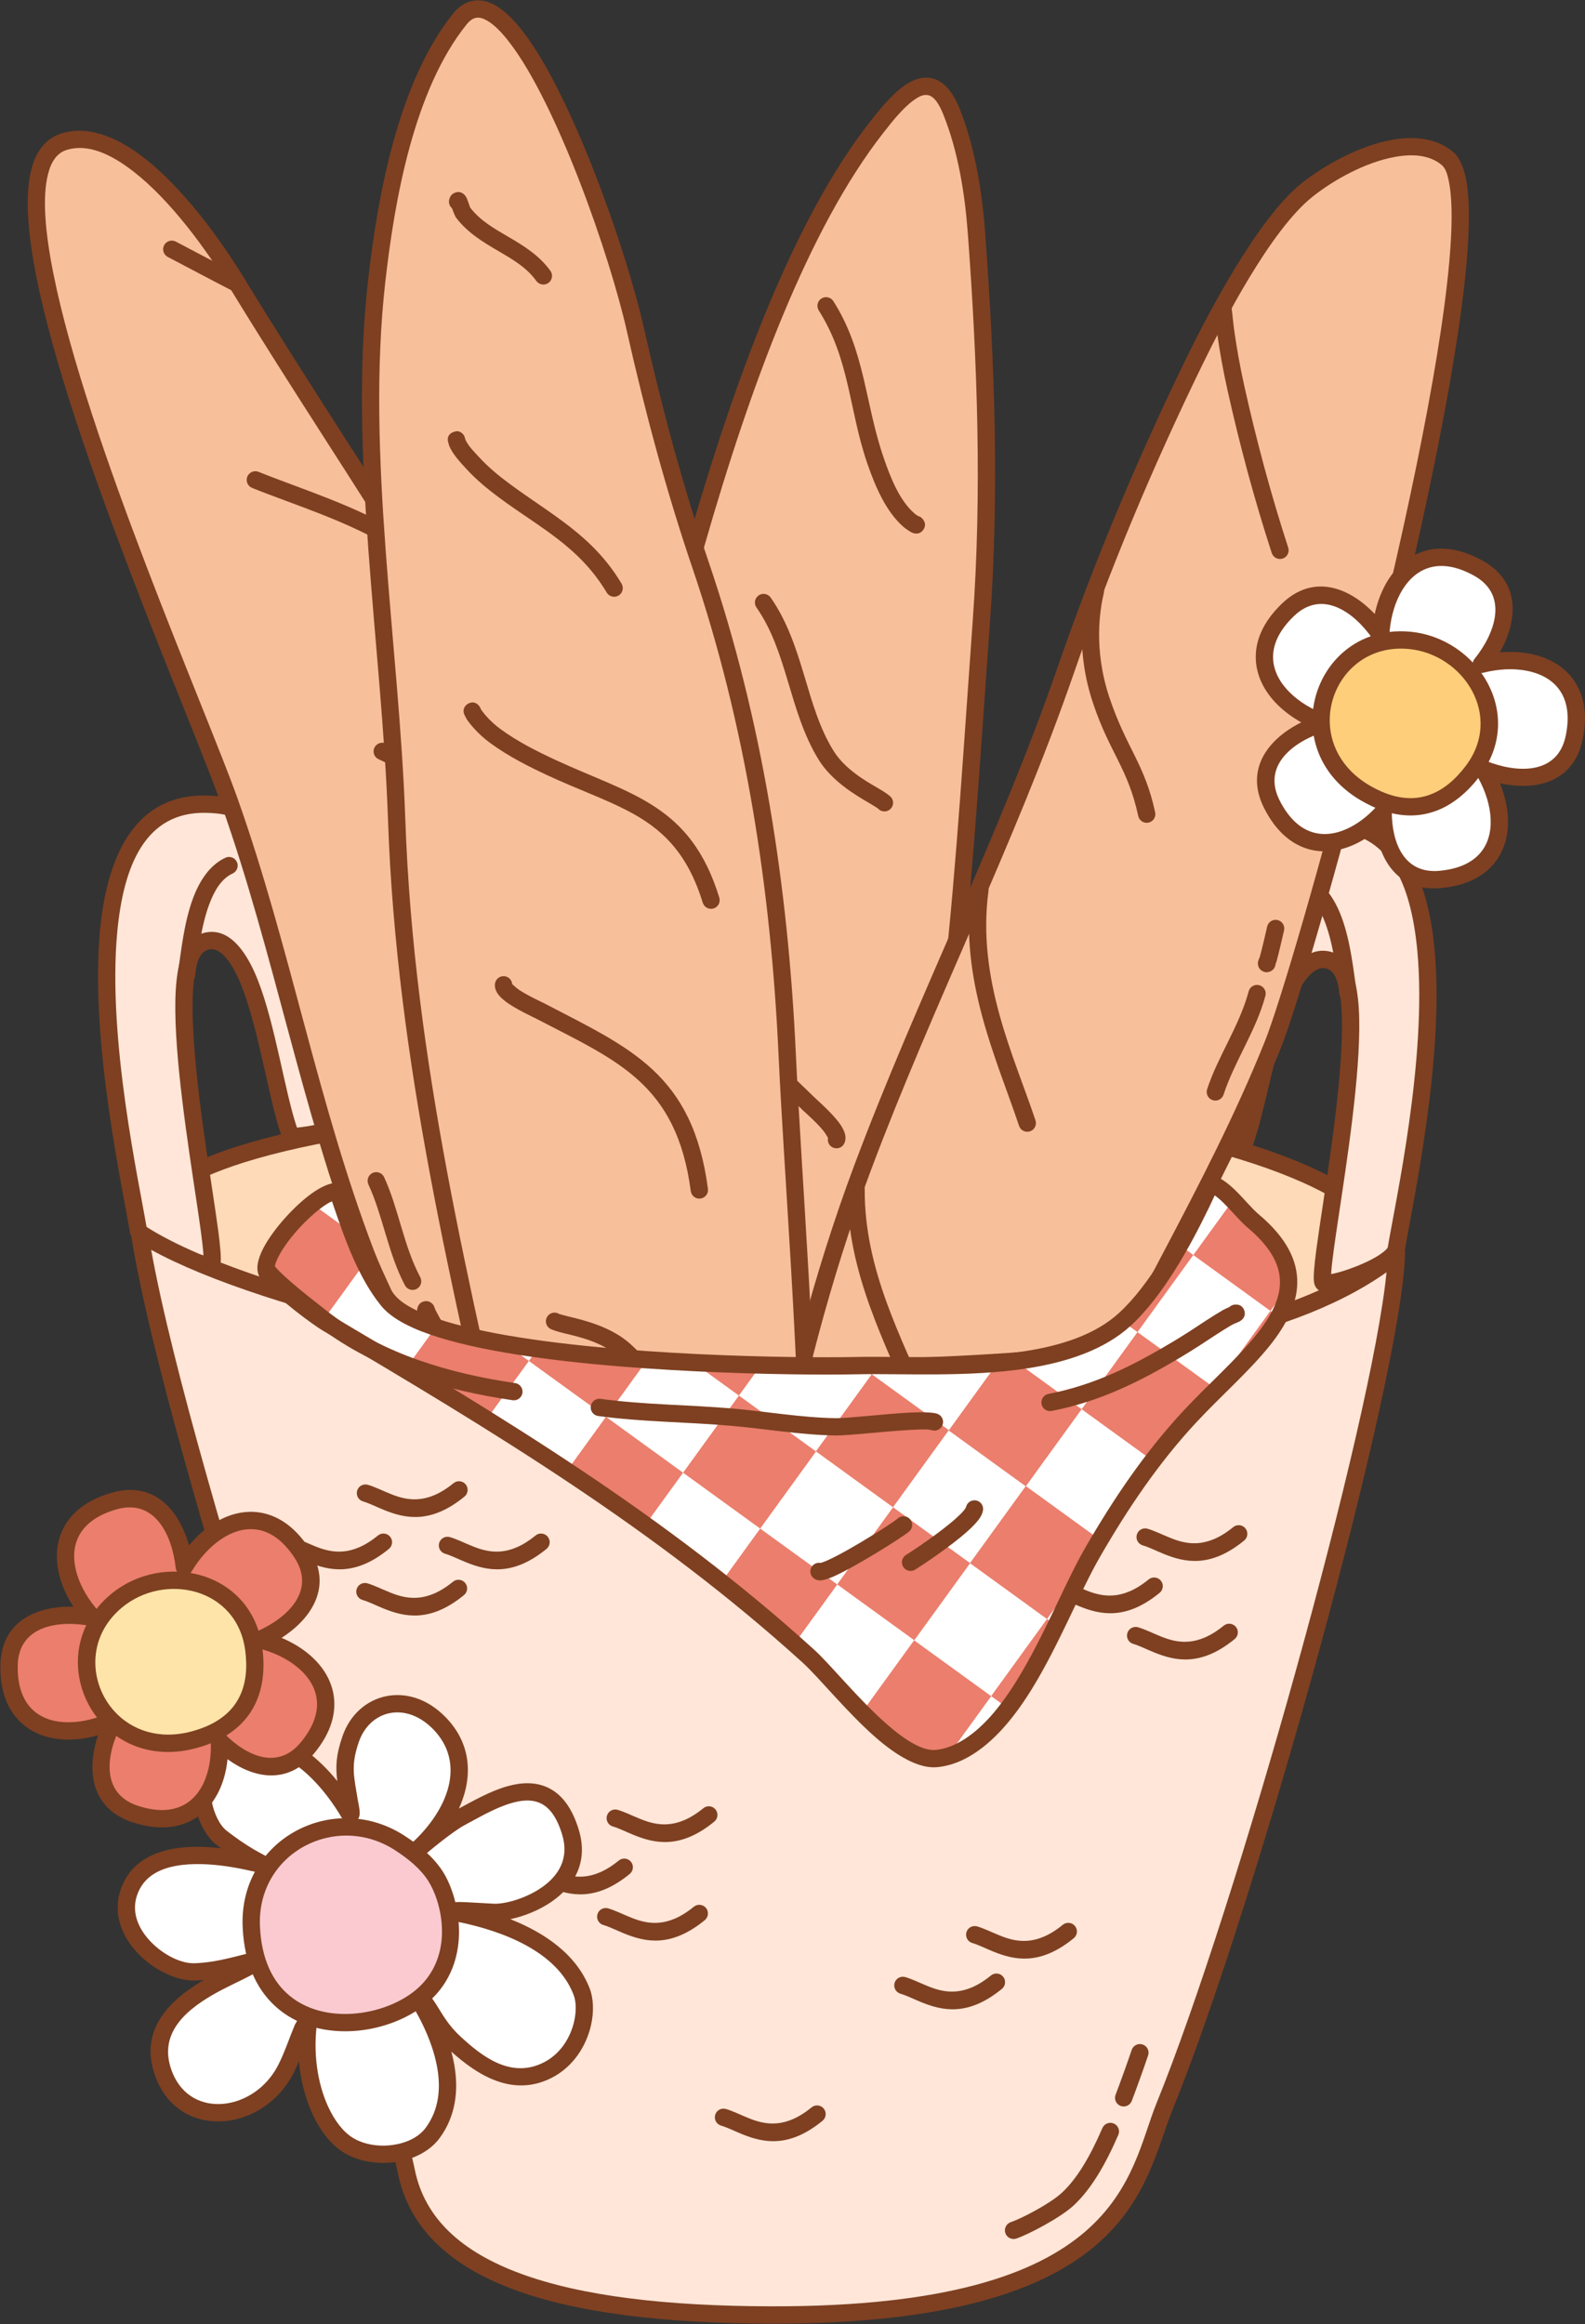<?xml version="1.0" encoding="UTF-8" standalone="no"?><!DOCTYPE svg PUBLIC "-//W3C//DTD SVG 1.1//EN" "http://www.w3.org/Graphics/SVG/1.1/DTD/svg11.dtd"><svg width="100%" height="100%" viewBox="0 0 3052 4473" version="1.1" xmlns="http://www.w3.org/2000/svg" xmlns:xlink="http://www.w3.org/1999/xlink" xml:space="preserve" xmlns:serif="http://www.serif.com/" style="fill-rule:evenodd;clip-rule:evenodd;stroke-linejoin:round;stroke-miterlimit:2;"><rect x="0" y="0" width="3052" height="4473" fill="#333333" stroke="none"/><g id="Baguettes-in-basket" serif:id="Baguettes in basket"><path d="M268.622,2372.47c10.538,-219.723 851.78,-248.521 1117.1,-258.278c666.865,-24.522 1259.48,109.043 1303.1,299.213c-245.373,199.814 -748.917,220.652 -1251.83,221.246c-403.461,0.476 -982.498,-139.038 -1168.37,-262.181Z" style="fill:#ffdab8;"/><path d="M251.974,2371.67c-0.281,5.867 2.546,11.449 7.443,14.693c187.367,124.131 770.899,265.434 1177.6,264.954c302.904,-0.358 606.028,-8.136 853.271,-57.542c167.233,-33.418 309.104,-86.046 409.065,-167.447c4.922,-4.008 7.14,-10.464 5.721,-16.65c-13.916,-60.664 -78.774,-117.713 -184.136,-164.629c-232.731,-103.631 -665.937,-164.792 -1135.83,-147.513c-186.618,6.862 -656.766,23.344 -925.709,108.197c-71.664,22.61 -129.336,50.325 -164.881,83.382c-26.319,24.476 -41.085,52.064 -42.547,82.555Zm34.357,-7.623c4.49,-24.421 21.962,-45.566 48.177,-64.679c33.018,-24.075 79.575,-44.384 134.924,-61.847c266.368,-84.04 732.072,-99.878 916.904,-106.675c463.722,-17.052 891.363,42.382 1121.04,144.654c47.809,21.289 86.855,44.36 115.463,69.098c23.094,19.97 39.242,40.8 46.898,62.699c-95.817,74.543 -229.533,122.527 -385.983,153.791c-245.359,49.029 -546.185,56.541 -846.78,56.895c-394.257,0.466 -957.672,-133.178 -1150.64,-253.935l0,-0.001Z" style="fill:#7e4021;"/><path d="M406.852,2432.72c-9.144,8.23 -128.272,-29.473 -140.318,-63.729c-23.463,-143.566 -182.236,-826.869 129.889,-821.204c61.06,1.108 120.284,17.773 176.241,145.394c28.452,64.892 106.636,391.983 106.201,471.605c-48.059,13.756 -98.571,23.365 -118.634,22.474c-36.275,-92.994 -58.402,-338.78 -136.477,-373.559c-16.703,-7.44 -36.309,-2.43 -47.946,11.47c-68.23,81.496 48.453,591.881 31.044,607.549Z" style="fill:#ffe6d8;"/><path d="M418.001,2445.11c2.494,-2.244 5.806,-6.671 6.836,-14.374c1.239,-9.261 -0.515,-31.166 -4.557,-61.587c-13.079,-98.431 -48.188,-293.602 -49.388,-424.108c-0.296,-32.185 1.438,-60.277 6.34,-81.627c2.716,-11.828 6.16,-21.337 11.355,-27.542c6.898,-8.24 18.485,-11.355 28.385,-6.945c9.972,4.443 18.464,13.551 26.379,25.427c14.125,21.198 25.637,50.826 35.788,83.965c26.846,87.639 43.697,198.94 65.565,255c2.398,6.147 8.197,10.301 14.788,10.594c20.952,0.929 73.772,-8.736 123.959,-23.102c7.119,-2.038 12.04,-8.528 12.08,-15.932c0.441,-80.763 -78.743,-412.567 -107.603,-478.388c-29.702,-67.741 -60.776,-105.671 -92.022,-127.177c-32.455,-22.337 -65.517,-27.578 -99.181,-28.189c-133.872,-2.43 -190.317,110.74 -204.214,260.393c-19.581,210.877 43.394,493.395 57.574,580.163c0.158,0.967 0.401,1.917 0.726,2.841c3.403,9.677 12.448,20.192 25.851,29.663c24.661,17.425 64.918,33.238 93.815,40.975c16.278,4.358 29.494,5.924 35.806,5.076c5.591,-0.75 9.347,-2.992 11.718,-5.126Zm-26.268,-29.05c-17.923,-3.305 -48.188,-13.489 -73.263,-25.958c-9.901,-4.923 -18.985,-10.217 -26.054,-15.717c-4.384,-3.412 -8.095,-6.516 -9.734,-9.902c-14.547,-87.582 -76.143,-363.515 -56.98,-569.883c12.026,-129.508 54.567,-232.25 170.418,-230.147c27.396,0.497 54.476,4.142 80.888,22.32c27.62,19.01 54.136,53.222 80.392,113.103c26.743,60.993 98.168,356.97 104.369,452.366c-34.808,9.397 -69.297,16.39 -89.978,18.047c-23.429,-68.833 -41.781,-198.943 -75.482,-284.259c-17.209,-43.566 -39.332,-75.773 -65.773,-87.552c-23.505,-10.47 -51.131,-3.565 -67.507,15.996c-15.869,18.954 -24.281,58.504 -25.359,109.88c-2.287,109.029 23.829,274.887 40.775,388.098c6.41,42.818 11.489,77.955 13.063,99.257c0.106,1.442 0.18,2.918 0.225,4.351Z" style="fill:#7e4021;"/><path d="M2548.06,2468.99c9.144,8.23 128.272,-29.472 140.318,-63.729c23.462,-143.565 182.236,-826.868 -129.889,-821.204c-61.06,1.108 -120.284,17.774 -176.241,145.395c-28.453,64.891 -106.636,372.508 -106.201,452.13c41.535,6.041 112.619,35.015 118.634,22.475c36.275,-92.995 58.402,-319.307 136.477,-354.086c16.702,-7.44 36.308,-2.43 47.946,11.47c68.229,81.497 -48.453,591.881 -31.044,607.549Z" style="fill:#ffe6d8;"/><path d="M2536.91,2481.37c2.371,2.134 6.127,4.375 11.717,5.126c6.313,0.848 19.529,-0.718 35.807,-5.077c28.897,-7.736 69.154,-23.55 93.815,-40.975c13.403,-9.47 22.448,-19.986 25.851,-29.662c0.325,-0.924 0.568,-1.875 0.726,-2.841c14.18,-86.768 77.155,-369.286 57.573,-580.164c-13.896,-149.652 -70.341,-262.822 -204.213,-260.393c-33.665,0.611 -66.726,5.853 -99.181,28.19c-31.246,21.505 -62.32,59.435 -92.022,127.176c-28.877,65.859 -108.045,378.105 -107.603,458.914c0.045,8.244 6.11,15.216 14.267,16.402c33.683,4.899 86.581,24.477 109.496,25.683c14.96,0.788 23.38,-5.855 26.564,-12.494c0.181,-0.377 0.348,-0.761 0.5,-1.15c21.845,-56.003 38.651,-160.158 65.468,-242.077c10.107,-30.871 21.567,-58.464 35.63,-78.379c7.969,-11.285 16.593,-19.99 26.634,-24.462c9.9,-4.41 21.486,-1.295 28.385,6.944c5.195,6.206 8.639,15.715 11.355,27.543c4.902,21.349 6.636,49.442 6.34,81.626c-1.2,130.507 -36.309,325.678 -49.388,424.108c-4.042,30.421 -5.796,52.326 -4.557,61.588c1.03,7.702 4.342,12.129 6.836,14.374Zm26.268,-29.051c0.045,-1.433 0.119,-2.908 0.225,-4.35c1.574,-21.303 6.653,-56.439 13.062,-99.258c16.947,-113.211 43.063,-279.069 40.776,-388.097c-1.078,-51.376 -9.49,-90.927 -25.359,-109.881c-16.377,-19.561 -44.002,-26.465 -67.507,-15.995c-14.945,6.657 -28.438,18.886 -40.299,35.684c-15.681,22.206 -28.811,52.812 -40.08,87.235c-25.374,77.511 -41.589,175.111 -61.833,232.226c-4.249,-0.546 -10.564,-1.487 -15.969,-2.791c-21.436,-5.172 -49.558,-14.146 -72.961,-19.258c6.776,-94.986 77.675,-371.026 104.278,-431.699c26.256,-59.881 52.772,-94.093 80.392,-113.103c26.412,-18.178 53.491,-21.823 80.888,-22.32c115.851,-2.102 158.392,100.64 170.418,230.147c19.163,206.368 -42.433,482.301 -56.98,569.881c-1.639,3.388 -5.35,6.493 -9.734,9.904c-7.069,5.501 -16.154,10.795 -26.054,15.718c-25.076,12.468 -55.34,22.653 -73.263,25.957Z" style="fill:#7e4021;"/><path d="M375.482,1878.97c5.195,-35.201 10.226,-91.748 27.111,-137.576c9.87,-26.789 23.428,-50.074 45.424,-60.226c8.352,-3.855 12.003,-13.765 8.148,-22.117c-3.854,-8.352 -13.765,-12.003 -22.117,-8.149c-29.407,13.573 -49.537,43.153 -62.733,78.968c-17.711,48.07 -23.36,107.31 -28.809,144.233c-1.343,9.1 4.954,17.579 14.054,18.922c9.1,1.343 17.579,-4.955 18.922,-14.055Z" style="fill:#7e4021;"/><path d="M2612.41,1910.36c-5.449,-36.924 -11.098,-96.163 -28.809,-144.234c-13.196,-35.815 -33.326,-65.395 -62.734,-78.967c-8.352,-3.855 -18.262,-0.204 -22.117,8.148c-3.854,8.352 -0.203,18.262 8.149,22.117c21.996,10.152 35.554,33.438 45.424,60.226c16.885,45.829 21.916,102.375 27.111,137.577c1.343,9.1 9.822,15.397 18.922,14.054c9.1,-1.343 15.397,-9.821 14.054,-18.921Z" style="fill:#7e4021;"/><path d="M1156.76,3997.88c134.873,-92.786 233.521,-285.556 298.445,-437.375c132.278,-309.323 175.657,-677.789 261.344,-1003.88c118.759,-451.948 139.473,-897.136 173.005,-1358.72c18.192,-250.423 9.105,-501.15 -9.291,-749.51c-5.83,-78.708 -19.263,-161.87 -48.197,-233.775c-39.094,-97.155 -98.267,-28.16 -144.735,31.326c-289.239,370.266 -446.217,1203.32 -561.326,1662.89c-78.005,311.436 -122.607,629.937 -111.077,949.109c5.639,156.095 0.777,314.895 -10.223,471.353c-15.025,213.717 19.476,759.797 152.055,668.588Z" style="fill:#f7bf9a;"/><path d="M1166.2,4011.61c137.227,-94.406 238.266,-290.083 304.323,-444.553c132.59,-310.051 176.25,-679.338 262.14,-1006.2c119.025,-452.961 139.901,-899.131 173.508,-1361.75c18.251,-251.237 9.163,-502.78 -9.293,-751.948c-5.955,-80.397 -19.801,-165.318 -49.356,-238.766c-14.512,-36.065 -32.867,-52.241 -50.757,-57.168c-17.886,-4.927 -37.187,0.616 -56.249,14.159c-22.699,16.127 -45.787,44.004 -66.326,70.297c-290.368,371.712 -448.8,1207.74 -564.358,1669.1c-78.387,312.96 -123.152,633.025 -111.566,953.759c5.618,155.51 0.766,313.713 -10.192,469.583c-10.642,151.375 3.646,467.501 58.965,611.919c10.835,28.287 23.439,50.341 37.301,64.383c11.304,11.45 23.678,18.047 36.724,19.817c13.952,1.894 29.097,-1.596 45.136,-12.631Zm-18.892,-27.462c-7.83,5.386 -14.951,7.987 -21.761,7.063c-6.893,-0.936 -12.996,-5.306 -18.904,-11.689c-10.712,-11.575 -20.012,-29.307 -28.476,-51.404c-54.024,-141.036 -67.235,-449.829 -56.842,-597.658c11.041,-157.046 15.913,-316.442 10.253,-473.124c-11.474,-317.61 32.965,-634.545 110.589,-944.458c114.658,-457.771 270.182,-1287.86 558.292,-1656.68c18.495,-23.676 38.922,-49.121 59.363,-63.644c9.714,-6.901 18.976,-11.706 28.091,-9.196c11.044,3.042 19.727,15.212 28.685,37.475c28.314,70.362 41.333,151.766 47.038,228.785c18.336,247.552 27.422,497.463 9.289,747.071c-33.456,460.555 -54.008,904.76 -172.501,1355.7c-85.486,325.322 -128.582,692.967 -260.549,1001.56c-63.791,149.169 -160.048,339.03 -292.567,430.197l-0,-0Z" style="fill:#7e4021;"/><path d="M1499.99,2714.8c0.016,1.996 0.398,4.022 1.18,5.987c6.166,15.485 20.288,10.499 22.147,9.728c2.887,-1.197 9.862,-4.614 10.3,-14.792c0.063,-1.481 -1.64,-11.243 -2.848,-14.832c-2.023,-6.007 -4.515,-11.792 -7.162,-17.469c-6.246,-13.396 -13.804,-25.72 -22.533,-37.243c-25.972,-34.282 -57.416,-64.177 -88.911,-92.131c-45.965,-40.798 -90.014,-72.788 -126.374,-108.121c-51.868,-50.403 -87.222,-107.952 -87.861,-211.409c-0.057,-9.198 -7.571,-16.62 -16.769,-16.564c-9.198,0.057 -16.62,7.571 -16.563,16.77c1.161,188.263 106.121,238.348 225.44,344.253c29.886,26.527 59.823,54.8 84.468,87.331c7.314,9.655 13.658,19.976 18.893,31.201c2.126,4.56 4.157,9.196 5.782,14.021c0.206,0.612 0.544,2.06 0.811,3.27Zm31.726,-7.306l0.055,0.111l-0.01,-0.024l-0.045,-0.087Z" style="fill:#7e4021;"/><path d="M1379.22,3219.85l-0.056,2.806c-0.343,3.494 0.411,7.122 2.391,10.339c2.275,3.697 5.107,5.458 7.381,6.477c1.959,0.877 21.481,4.349 23.41,-13.532c0.136,-1.261 0.163,-8.506 0.092,-9.11c-2.125,-18.216 -11.371,-36.269 -18.978,-51.987c-12.481,-25.789 -28.221,-49.186 -45.01,-71.637c-57.144,-76.411 -120.07,-133.66 -145.157,-233.714c-2.238,-8.923 -11.298,-14.35 -20.22,-12.113c-8.923,2.237 -14.35,11.297 -12.113,20.219c26.278,104.801 90.941,165.535 150.796,245.571c15.525,20.761 30.159,42.347 41.7,66.194c5.968,12.332 13.862,26.211 15.764,40.487Zm20.767,-11.701c3.728,0.975 7.122,3.239 9.458,6.615c-2.898,-4.265 -6.517,-5.883 -9.458,-6.615Zm-13.038,1.957l-0.062,0.042l0.084,-0.055l-0.022,0.013Zm11.784,-2.239c-3.831,-0.719 -7.747,-0.248 -11.581,2.118c3.609,-2.176 7.724,-2.822 11.581,-2.118Zm0.232,0.045l0.466,0.099l-0.17,-0.042l-0.296,-0.057Z" style="fill:#7e4021;"/><path d="M1594.39,2190.14c-1.588,7.574 2.295,15.483 9.664,18.69c8.435,3.672 18.263,-0.195 21.934,-8.629c2.174,-4.995 2.767,-11.016 1.007,-17.822c-1.436,-5.555 -4.751,-12.168 -9.592,-19.053c-14.19,-20.183 -42.823,-45.042 -48.63,-50.697c-125.267,-121.963 -222.469,-196.553 -189.099,-403.04c1.468,-9.081 -4.713,-17.645 -13.794,-19.113c-9.081,-1.467 -17.644,4.714 -19.112,13.795c-35.661,220.656 64.889,301.909 198.751,432.241c4.617,4.495 24.927,21.939 38.911,38.633c4.127,4.927 8.711,12.799 9.96,14.995Z" style="fill:#7e4021;"/><path d="M1690.28,1555.84c5.514,6.57 15.253,7.916 22.378,2.871c7.507,-5.315 9.287,-15.726 3.971,-23.233c-2.715,-3.836 -12.264,-10.571 -26.33,-18.72c-23.934,-13.866 -63.68,-36.542 -85.526,-71.963c-27.113,-43.96 -40.972,-93.715 -55.849,-143.291c-15.801,-52.656 -32.696,-105.107 -64.972,-151.366c-5.264,-7.544 -15.662,-9.395 -23.205,-4.132c-7.544,5.264 -9.396,15.662 -4.132,23.206c30.212,43.3 45.592,92.584 60.382,141.873c15.715,52.37 30.763,104.77 59.404,151.208c25.02,40.565 69.779,67.428 97.188,83.307c7.209,4.177 15.66,9.579 16.691,10.24Z" style="fill:#7e4021;"/><path d="M1767.37,993.048c-1.973,-1.302 -4.425,-2.966 -5.404,-3.798c-29.867,-25.388 -47.08,-69.557 -60.199,-107.526c-36.573,-105.854 -35.572,-205.308 -97.061,-302.053c-4.934,-7.763 -15.243,-10.06 -23.006,-5.126c-7.763,4.934 -10.06,15.243 -5.126,23.006c59.998,94.4 58.001,191.77 93.687,295.059c14.983,43.365 36.004,93.041 70.117,122.038c2.989,2.54 10.217,7.543 13.975,9.576c3.268,1.769 5.983,2.379 7.324,2.561c8.669,1.175 13.446,-3.247 16.047,-6.904c1.61,-2.265 7.568,-10.873 -1.425,-21.414c-2.411,-2.826 -5.565,-4.646 -8.929,-5.419Zm-17.172,26.111l0.011,0.014l-0.019,-0.026l0.008,0.012Z" style="fill:#7e4021;"/><path d="M1241.86,3644.63c0.052,1.248 0.565,13.185 0.932,17.402c0.404,4.642 1.701,7.975 2.678,9.712c4.41,7.839 10.937,9.536 17.211,8.719c2.946,-0.383 8.772,-1.544 13.366,-9.258c3.329,-5.591 3.004,-12.35 -0.273,-17.49c-0.342,-6.464 -1.102,-16.596 -2.574,-20.467c-13.094,-34.434 -36.788,-60.114 -60.553,-85.645c-20.758,-22.299 -41.645,-44.424 -52.189,-74.785c-3.017,-8.689 -12.522,-13.294 -21.212,-10.277c-8.689,3.018 -13.294,12.523 -10.277,21.212c12.13,34.929 35.399,60.908 59.279,86.562c20.764,22.306 42.072,44.309 53.612,74.315Z" style="fill:#7e4021;"/><path d="M2515.91,366.448c-81.33,65.367 -173.733,242.302 -216.845,330.768c-94.755,194.437 -176.983,390.507 -247.706,594.871c-112.888,326.204 -269.415,633.042 -389.884,954.161c-163.306,435.302 -207.972,849.535 -300.129,1303.26c-30.185,148.616 -47.271,376.281 58.716,426.891c192.373,91.863 531.117,-916.588 630.765,-1147.69c120.366,-279.151 286.074,-534.631 399.786,-817.107c71.941,-178.711 462.148,-1600.83 336.437,-1706.59c-67.129,-56.475 -198.907,3.383 -271.14,61.438Z" style="fill:#f7bf9a;"/><path d="M2505.47,353.457c-82.821,66.565 -177.484,246.37 -221.386,336.458c-95.049,195.042 -177.531,391.722 -248.475,596.722c-112.84,326.068 -269.319,632.771 -389.738,953.757c-163.627,436.16 -208.519,851.177 -300.857,1305.8c-18.479,90.978 -31.921,211.003 -16.54,303.611c11.078,66.703 37.674,119.322 84.407,141.637c28.051,13.396 58.852,8.859 91.216,-12.31c41.411,-27.086 86.607,-83.205 132.412,-157.712c172.236,-280.159 359.715,-823.977 429.624,-986.11c120.419,-279.276 286.179,-534.88 399.942,-817.482c57.735,-143.419 319.816,-1085.13 357.766,-1510.39c5.83,-65.327 6.334,-118.755 0.355,-155.738c-4.717,-29.173 -14.191,-49.154 -26.416,-59.439c-30.443,-25.612 -72.413,-31.167 -117.299,-23.145c-62.019,11.084 -129.75,47.968 -175.011,84.345Zm20.882,25.981c41.419,-33.288 103.24,-67.369 159.993,-77.512c34.299,-6.13 66.714,-3.733 89.976,15.838c7.896,6.643 11.922,20.41 14.969,39.253c5.661,35.016 4.87,85.601 -0.65,147.454c-37.712,422.595 -298.115,1358.39 -355.487,1500.91c-113.661,282.351 -279.318,537.705 -399.63,816.732c-69.597,161.411 -255.941,702.939 -427.41,981.85c-42.576,69.255 -83.77,122.097 -122.262,147.274c-20.913,13.679 -40.481,18.782 -58.607,10.127c-38.062,-18.176 -56.864,-62.691 -65.887,-117.019c-14.769,-88.926 -1.421,-204.155 16.323,-291.515c91.975,-452.835 136.417,-866.283 299.4,-1300.73c120.52,-321.254 277.095,-628.226 390.03,-954.565c70.503,-203.728 152.478,-399.188 246.938,-593.021c42.322,-86.845 132.464,-260.909 212.304,-325.079Z" style="fill:#7e4021;"/><path d="M2356.06,2106.8c20.653,-63.471 62.676,-123.118 80.535,-190.214c2.366,-8.889 -2.93,-18.026 -11.819,-20.393c-8.889,-2.366 -18.027,2.93 -20.393,11.819c-17.703,66.511 -59.547,125.556 -80.021,188.473c-2.846,8.747 1.945,18.16 10.692,21.006c8.747,2.847 18.159,-1.944 21.006,-10.691Z" style="fill:#7e4021;"/><path d="M2425.83,1841.77c-0.541,1.261 -3.075,7.232 -3.399,8.91c-0.5,2.598 -0.366,4.78 -0.076,6.439c1.147,6.577 4.947,10.44 9.823,12.597c2.899,1.283 7.893,2.984 14.783,-0.451c5.494,-2.739 8.814,-8.111 9.191,-13.828c0.723,-1.69 1.485,-3.569 1.736,-4.51c1.435,-5.397 2.852,-10.8 4.242,-16.209c3.735,-14.529 6.902,-29.22 10.333,-43.825c2.103,-8.954 -3.459,-17.932 -12.414,-20.036c-8.955,-2.104 -17.933,3.459 -20.036,12.414c-3.378,14.378 -6.489,28.844 -10.166,43.148c-1.317,5.123 -2.658,10.24 -4.017,15.351Zm12.199,-4.018c-1.523,0.097 -3.229,0.467 -5.105,1.295c1.662,-0.719 3.384,-1.145 5.105,-1.295Z" style="fill:#7e4021;"/><path d="M2338.28,595.68c1.934,14.494 3.079,29.078 5.092,43.564c5.12,36.846 11.814,73.691 19.876,109.996c23.65,106.494 51.84,211.425 85.577,315.157c2.845,8.748 12.257,13.54 21.005,10.695c8.747,-2.845 13.539,-12.257 10.694,-21.004c-33.407,-102.717 -61.316,-206.622 -84.735,-312.074c-7.869,-35.435 -14.403,-71.396 -19.401,-107.358c-2.005,-14.427 -3.141,-28.952 -5.068,-43.386c-1.217,-9.118 -9.608,-15.532 -18.725,-14.315c-9.118,1.217 -15.532,9.608 -14.315,18.725Z" style="fill:#7e4021;"/><path d="M2093.14,1133.17c-8.037,33.937 -22.693,117.754 11.52,220.03c32.184,96.21 67.036,124.665 87.081,217.339c1.945,8.991 10.823,14.711 19.814,12.767c8.99,-1.945 14.711,-10.823 12.766,-19.814c-20.356,-94.113 -55.366,-123.163 -88.049,-220.867c-31.376,-93.793 -18.066,-170.652 -10.696,-201.774c2.12,-8.951 -3.427,-17.939 -12.378,-20.059c-8.951,-2.12 -17.939,3.427 -20.058,12.378Z" style="fill:#7e4021;"/><path d="M1870.42,1709.62c-23.822,176.49 49.022,329.123 91.841,457.32c2.914,8.725 12.364,13.442 21.089,10.528c8.724,-2.914 13.442,-12.363 10.528,-21.088c-41.442,-124.075 -113.48,-271.487 -90.424,-442.301c1.23,-9.116 -5.172,-17.516 -14.288,-18.746c-9.116,-1.231 -17.515,5.171 -18.746,14.287Z" style="fill:#7e4021;"/><path d="M1631.74,2288.73c-1.157,161.96 75.389,300.011 122.296,416.993c3.424,8.538 13.135,12.69 21.673,9.267c8.538,-3.424 12.69,-13.135 9.266,-21.673c-45.525,-113.535 -121.025,-247.161 -119.902,-404.349c0.065,-9.198 -7.349,-16.72 -16.548,-16.785c-9.198,-0.066 -16.719,7.349 -16.785,16.547Z" style="fill:#7e4021;"/><path d="M1455.31,2976.03c29.881,105.677 83.834,197.456 122.641,279.812c3.921,8.321 13.86,11.894 22.181,7.973c8.321,-3.921 11.893,-13.86 7.972,-22.181c-38.11,-80.88 -91.373,-170.891 -120.718,-274.674c-2.503,-8.851 -11.721,-14.006 -20.573,-11.503c-8.851,2.503 -14.006,11.721 -11.503,20.573Z" style="fill:#7e4021;"/><path d="M1345.66,3554.69c16.996,46.608 32.763,93.014 47.584,134.443c3.098,8.661 12.645,13.177 21.306,10.078c8.661,-3.098 13.178,-12.645 10.079,-21.306c-14.842,-41.488 -30.633,-87.96 -47.652,-134.635c-3.151,-8.642 -12.726,-13.099 -21.368,-9.948c-8.642,3.151 -13.1,12.726 -9.949,21.368Z" style="fill:#7e4021;"/><path d="M1776.3,3663.92c15.132,-103.241 -37.526,-295.78 -66.119,-389.946c-62.844,-206.967 -135.978,-406.607 -223.186,-604.498c-139.203,-315.873 -233.247,-647.242 -363.433,-964.547c-176.478,-430.13 -425.569,-764.102 -666.727,-1159.33c-78.99,-129.454 -221.362,-307.929 -333.471,-272.912c-203.486,63.558 234.363,1033.1 318.566,1270.27c101.709,286.476 154.082,586.453 262.93,870.839c68.863,179.919 750.44,1487.64 914.527,1479.63c87.621,-4.282 143.474,-137.807 156.913,-229.498Z" style="fill:#f7bf9a;"/><path d="M1792.79,3666.34c15.409,-105.133 -37.546,-301.313 -66.662,-397.206c-63.039,-207.61 -136.403,-407.87 -223.883,-606.377c-139.144,-315.741 -233.133,-646.979 -363.265,-964.151c-176.826,-430.978 -426.286,-765.678 -667.919,-1161.68c-48.355,-79.248 -120.164,-176.358 -194.442,-233.764c-53.501,-41.348 -108.793,-61.816 -158.225,-46.376c-29.672,9.268 -49.158,33.548 -58.475,71.082c-11.921,48.025 -6.863,119.903 10.259,205.671c64.379,322.505 296.971,848.611 356.045,1015c101.754,286.604 154.174,586.708 263.07,871.221c55.264,144.389 503.888,1012.86 765.409,1350.35c40.174,51.842 76.154,91.341 105.698,114.377c23.305,18.172 43.842,26.37 59.799,25.59c39.737,-1.941 74.275,-26.425 101.714,-62.843c37.911,-50.319 62.455,-123.431 70.877,-180.884Zm-32.981,-4.834c-7.707,52.575 -29.827,119.613 -64.519,165.659c-20.967,27.829 -46.354,48.125 -76.718,49.609c-10.306,0.503 -22.624,-6.847 -37.676,-18.584c-27.973,-21.811 -61.808,-59.422 -99.845,-108.508c-259.878,-335.369 -705.71,-1198.36 -760.627,-1341.84c-108.799,-284.26 -161.125,-584.11 -262.789,-870.458c-58.811,-165.647 -290.676,-689.302 -354.769,-1010.37c-15.915,-79.722 -21.676,-146.476 -10.596,-191.116c6.021,-24.253 16.89,-41.306 36.062,-47.295c40.262,-12.575 84.327,7.257 127.903,40.934c71.325,55.123 139.939,148.654 186.371,224.751c240.683,394.45 489.405,727.693 665.535,1156.98c130.241,317.436 224.341,648.937 363.601,964.941c86.938,197.276 159.842,396.296 222.49,602.619c28.069,92.441 80.432,281.338 65.577,382.687Z" style="fill:#7e4021;"/><path d="M709.38,2279.7c28.047,60.568 37.83,132.872 70.391,194.196c4.314,8.125 14.412,11.218 22.536,6.905c8.124,-4.314 11.218,-14.412 6.904,-22.537c-32.276,-60.788 -41.781,-132.531 -69.583,-192.57c-3.865,-8.348 -13.78,-11.986 -22.127,-8.121c-8.347,3.865 -11.986,13.78 -8.121,22.127Z" style="fill:#7e4021;"/><path d="M807.046,2532.02c0.619,1.731 1.339,3.626 1.795,4.486c2.62,4.932 5.258,9.856 7.919,14.766c7.148,13.189 14.822,26.111 22.244,39.148c4.551,7.994 14.736,10.789 22.73,6.239c7.994,-4.551 10.789,-14.736 6.238,-22.73c-7.307,-12.836 -14.868,-25.554 -21.905,-38.539c-2.521,-4.65 -5.019,-9.313 -7.501,-13.984c-0.462,-1.291 -2.666,-7.392 -3.571,-8.842c-1.401,-2.245 -2.984,-3.752 -4.325,-4.771c-5.315,-4.039 -10.728,-4.286 -15.77,-2.549c-2.997,1.032 -7.815,3.184 -10.527,10.388c-2.163,5.746 -0.941,11.942 2.673,16.388Zm28.174,-3.791c-0.729,1.657 -1.702,3.141 -2.861,4.422c1.05,-1.107 2.049,-2.539 2.861,-4.422Z" style="fill:#7e4021;"/><path d="M1750.51,3375.07c-11.278,-9.306 -22.039,-19.215 -33.37,-28.462c-28.821,-23.52 -58.795,-45.969 -89.404,-67.091c-89.787,-61.957 -181.837,-119.68 -277.138,-172.749c-8.036,-4.476 -18.194,-1.584 -22.67,6.452c-4.475,8.037 -1.584,18.195 6.453,22.67c94.368,52.55 185.515,109.712 274.423,171.062c29.875,20.616 59.131,42.526 87.261,65.481c11.284,9.209 21.999,19.081 33.231,28.349c7.096,5.854 17.609,4.846 23.463,-2.249c5.854,-7.095 4.847,-17.609 -2.249,-23.463Z" style="fill:#7e4021;"/><path d="M1564.48,2814.38c-17.2,-30.339 -63.484,-101.738 -158.142,-153.417c-89.044,-48.614 -133.946,-45.757 -211.688,-100.038c-7.543,-5.266 -17.941,-3.418 -23.207,4.124c-5.266,7.542 -3.418,17.941 4.124,23.207c78.949,55.124 124.371,52.595 214.798,101.964c86.808,47.393 129.344,112.776 145.118,140.599c4.536,8.002 14.716,10.816 22.718,6.28c8.002,-4.537 10.816,-14.717 6.279,-22.719Z" style="fill:#7e4021;"/><path d="M1335.53,2240.38c-102.617,-145.554 -259.848,-207.855 -378.449,-272.676c-8.072,-4.411 -18.207,-1.44 -22.618,6.632c-4.412,8.072 -1.44,18.206 6.631,22.618c114.787,62.736 267.876,121.76 367.193,262.633c5.3,7.518 15.707,9.318 23.225,4.018c7.518,-5.3 9.319,-15.707 4.018,-23.225Z" style="fill:#7e4021;"/><path d="M1116.44,1653.57c-109.343,-119.484 -259.366,-168.581 -373.333,-222.401c-8.318,-3.928 -18.26,-0.364 -22.188,7.954c-3.928,8.318 -0.364,18.26 7.954,22.188c110.609,52.234 256.856,98.799 362.977,214.762c6.21,6.786 16.761,7.254 23.547,1.044c6.786,-6.21 7.253,-16.761 1.043,-23.547Z" style="fill:#7e4021;"/><path d="M778.138,1029.82c-93.797,-57.12 -195.781,-87.675 -280.253,-121.63c-8.535,-3.431 -18.25,0.713 -21.681,9.248c-3.43,8.535 0.714,18.249 9.249,21.68c82.957,33.347 183.232,63.076 275.348,119.171c7.857,4.785 18.119,2.291 22.904,-5.566c4.784,-7.856 2.29,-18.119 -5.567,-22.903Z" style="fill:#7e4021;"/><path d="M464.799,531.134c-44.166,-22.596 -87.294,-45.879 -126.342,-66.157c-8.164,-4.24 -18.233,-1.054 -22.473,7.109c-4.239,8.164 -1.053,18.233 7.11,22.473c39.104,20.307 82.294,43.622 126.523,66.25c8.189,4.189 18.239,0.942 22.428,-7.247c4.19,-8.189 0.943,-18.239 -7.246,-22.428Z" style="fill:#7e4021;"/><path d="M885.258,36.837c-102.474,127.668 -141.488,340.669 -159.987,504.748c-37.688,334.302 26.78,699.669 38.537,1036.62c16.294,467.007 124.542,899.33 225.233,1351.05c54.628,245.068 135.468,482.579 224.543,715.145c28.228,73.703 65.02,149.484 113.419,210.024c65.394,81.798 102.214,-1.304 129.603,-71.644c170.478,-437.828 81.137,-1280.82 59.155,-1754.08c-14.897,-320.71 -63.819,-638.576 -166.691,-940.935c-50.312,-147.873 -91.344,-301.357 -125.825,-454.364c-47.099,-209.004 -237.255,-722.067 -337.987,-596.57Z" style="fill:#f7bf9a;"/><path d="M872.261,26.405c-104.263,129.896 -144.73,346.369 -163.551,513.313c-37.778,335.089 26.657,701.323 38.441,1039.07c16.331,468.053 124.706,901.364 225.623,1354.09c54.805,245.866 135.881,484.158 225.246,717.48c28.834,75.285 66.528,152.631 115.965,214.47c24.275,30.365 46.508,40.575 65.059,40.147c18.548,-0.427 35.437,-11.289 49.797,-29.744c17.099,-21.976 31.19,-55.317 43.296,-86.407c171.144,-439.538 82.341,-1285.8 60.272,-1760.9c-14.969,-322.28 -64.185,-641.692 -167.561,-945.53c-50.122,-147.318 -90.992,-300.228 -125.344,-452.66c-33.36,-148.036 -137.998,-446.684 -232.529,-569.08c-18.516,-23.974 -36.931,-41.469 -54.247,-50.928c-14.12,-7.714 -27.87,-10.472 -40.874,-8.414c-13.906,2.201 -27.407,9.901 -39.593,25.084Zm25.995,20.865c5.948,-7.411 12.021,-11.951 18.809,-13.025c6.87,-1.088 13.972,1.342 21.467,5.756c13.59,8.003 27.598,22.309 42.062,41.037c92.317,119.529 193.814,411.464 226.393,556.033c34.61,153.582 75.804,307.64 126.304,456.068c102.369,300.88 150.997,617.199 165.821,936.341c21.896,471.404 111.775,1311.14 -58.037,1747.26c-10.901,27.997 -23.144,58.243 -38.542,78.032c-7.318,9.405 -14.806,16.672 -24.258,16.89c-11.451,0.264 -23.268,-8.893 -38.254,-27.637c-47.36,-59.241 -83.25,-133.457 -110.873,-205.578c-88.785,-231.81 -169.389,-468.539 -223.839,-712.81c-100.466,-450.706 -208.587,-882.042 -224.845,-1348c-11.729,-336.162 -76.231,-700.661 -38.631,-1034.18c18.176,-161.215 55.738,-370.743 156.423,-496.182Z" style="fill:#7e4021;"/><path d="M925.703,1364.42c-0.589,-1.908 -1.538,-3.738 -2.852,-5.394c-10.361,-13.057 -22.451,-4.218 -24.01,-2.945c-2.421,1.977 -8.117,7.256 -5.608,17.13c0.365,1.437 4.805,10.296 6.995,13.385c3.665,5.171 7.716,9.995 11.884,14.67c9.837,11.032 20.622,20.661 32.297,29.185c34.736,25.36 73.452,44.944 111.658,62.655c55.76,25.848 107.151,43.812 152.139,67.189c64.176,33.349 114.593,78.293 144.971,177.192c2.7,8.793 12.032,13.739 20.825,11.038c8.793,-2.701 13.739,-12.033 11.039,-20.826c-55.279,-179.968 -170.21,-197.738 -314.955,-264.835c-36.255,-16.806 -73.06,-35.27 -106.022,-59.335c-9.784,-7.143 -18.829,-15.202 -27.072,-24.447c-3.348,-3.755 -6.626,-7.61 -9.571,-11.764c-0.374,-0.527 -1.114,-1.816 -1.718,-2.898Zm-28.35,16.054l0.068,0.071l-0.085,-0.091l0.017,0.02Z" style="fill:#7e4021;"/><path d="M896.049,845.977l-0.753,-2.704c-0.677,-3.445 -2.443,-6.702 -5.265,-9.213c-3.242,-2.886 -6.461,-3.758 -8.933,-4.08c-2.128,-0.277 -21.824,2.015 -18.527,19.695c0.233,1.247 2.292,8.193 2.533,8.752c7.277,16.834 21.325,31.463 33.133,44.329c19.373,21.107 41.18,38.986 63.718,55.657c76.713,56.739 153.449,93.462 206.263,182.068c4.709,7.902 14.948,10.493 22.85,5.784c7.901,-4.71 10.492,-14.949 5.783,-22.85c-55.319,-92.809 -134.722,-132.371 -215.074,-191.802c-20.842,-15.415 -41.067,-31.878 -58.982,-51.397c-9.264,-10.093 -20.817,-21.114 -26.746,-34.239Zm-27.483,13.567c4.002,3.251 7.934,3.759 10.961,3.614c-3.851,0.139 -7.753,-1.053 -10.961,-3.614Zm12.007,3.547l-0.474,0.039l0.174,-0.009l0.3,-0.03Zm10.718,-5.384c-2.831,3.123 -6.586,4.925 -10.482,5.36c3.876,-0.413 7.491,-1.991 10.482,-5.36Zm0.207,-0.233l-0.065,0.077l0.017,-0.019l0.048,-0.058Z" style="fill:#7e4021;"/><path d="M986.24,1894.05c-0.659,-7.71 -6.653,-14.167 -14.634,-15.119c-9.134,-1.09 -17.434,5.441 -18.523,14.575c-0.645,5.409 0.519,11.346 4.163,17.358c2.973,4.907 8.051,10.286 14.668,15.487c19.398,15.247 53.972,30.817 61.161,34.562c155.06,80.765 269.613,124.235 297.062,331.593c1.208,9.119 9.591,15.542 18.71,14.335c9.119,-1.207 15.543,-9.591 14.335,-18.71c-29.333,-221.586 -149.008,-270.474 -314.709,-356.781c-5.715,-2.977 -30.185,-13.84 -48.38,-25.804c-5.37,-3.532 -12.026,-9.752 -13.853,-11.496Z" style="fill:#7e4021;"/><path d="M1076.9,2529.13c-7.171,-4.706 -16.885,-3.192 -22.257,3.689c-5.661,7.25 -4.37,17.733 2.881,23.393c3.704,2.892 14.787,6.596 30.603,10.353c26.911,6.394 71.501,16.675 102.615,44.313c38.614,34.301 66.202,77.964 94.713,121.164c30.283,45.883 61.555,91.256 105.775,126.272c7.212,5.711 17.703,4.492 23.413,-2.719c5.711,-7.212 4.492,-17.703 -2.72,-23.413c-41.393,-32.777 -70.301,-75.552 -98.647,-118.502c-30.118,-45.634 -59.606,-91.489 -100.397,-127.723c-35.633,-31.652 -86.228,-44.501 -117.048,-51.822c-8.105,-1.926 -17.753,-4.668 -18.931,-5.005Z" style="fill:#7e4021;"/><path d="M1165,3090.3c2.264,0.68 5.09,1.568 6.267,2.084c35.909,15.72 65.103,53.069 88.59,85.658c65.483,90.856 93.139,186.393 179.862,261.356c6.959,6.015 17.493,5.249 23.508,-1.71c6.016,-6.959 5.25,-17.493 -1.71,-23.508c-84.621,-73.147 -110.722,-166.974 -174.618,-255.627c-26.826,-37.222 -61.251,-78.749 -102.264,-96.705c-3.593,-1.573 -11.955,-4.284 -16.139,-5.151c-3.639,-0.753 -6.414,-0.557 -7.751,-0.345c-8.641,1.369 -11.943,6.978 -13.382,11.229c-0.891,2.633 -4.119,12.591 7.525,20.099c3.122,2.012 6.667,2.849 10.112,2.62Zm8.918,-29.957l0.026,0.019l-0.012,-0.009l-0.014,-0.01Z" style="fill:#7e4021;"/><path d="M870.296,400.695c2.188,6.092 5.831,15.577 8.355,18.861c22.447,29.21 52.528,46.988 82.634,64.601c26.295,15.384 52.665,30.564 71.498,56.608c5.39,7.454 15.818,9.13 23.272,3.74c7.454,-5.391 9.129,-15.818 3.739,-23.272c-21.666,-29.962 -51.426,-48.149 -81.677,-65.847c-26.303,-15.388 -53.042,-30.331 -72.726,-55.747c-0.41,-1.181 -4.335,-12.465 -5.9,-16.399c-1.722,-4.329 -3.924,-7.148 -5.359,-8.53c-6.479,-6.239 -13.218,-5.986 -18.991,-3.399c-2.712,1.215 -7.958,4.002 -10.138,12.712c-1.579,6.313 0.676,12.692 5.293,16.672Z" style="fill:#7e4021;"/><path d="M268.622,2372.47c66.534,428.188 465.173,1570.3 513.917,1807.5c40.613,197.632 295.862,274.7 701.173,275.678c690.151,1.664 702.32,-262.748 758.659,-401.254c161.524,-397.092 440.566,-1405.19 446.456,-1640.98c-245.373,199.814 -748.917,220.652 -1251.83,221.246c-403.461,0.476 -982.498,-139.038 -1168.37,-262.181Z" style="fill:#ffe6d8;"/><path d="M277.826,2358.58c-5.503,-3.646 -12.639,-3.7 -18.197,-0.138c-5.558,3.562 -8.49,10.069 -7.476,16.592c66.563,428.372 465.296,1570.99 514.06,1808.29c21.397,104.121 98.413,177.407 224.384,223.867c120.966,44.615 288.023,64.629 493.075,65.123c351.372,0.848 529.83,-67.389 627.942,-152.115c98.927,-85.43 117.274,-188.422 146.196,-259.525c162.091,-398.488 441.768,-1410.23 447.679,-1646.85c0.162,-6.506 -3.477,-12.511 -9.32,-15.378c-5.842,-2.867 -12.819,-2.071 -17.866,2.038c-96.337,78.45 -233.379,128.401 -394.548,160.608c-245.359,49.029 -546.185,56.541 -846.78,56.895c-400.224,0.473 -974.764,-137.253 -1159.15,-259.409Zm13.247,46.879c214.726,119.075 759.969,246.319 1145.94,245.864c302.904,-0.358 606.028,-8.136 853.271,-57.542c151.379,-30.25 281.977,-76.241 379.521,-145.065c-27.999,287.227 -289.064,1221.27 -442.874,1599.4c-27.418,67.404 -43.324,165.87 -137.105,246.857c-94.596,81.69 -267.295,144.827 -606.075,144.01c-200.26,-0.483 -363.483,-19.492 -481.622,-63.064c-113.138,-41.727 -184.05,-105.788 -203.267,-199.302c-47.429,-230.804 -426.365,-1318.75 -507.791,-1771.16l-0,0Z" style="fill:#7e4021;"/><path d="M1733.84,3837.28c12.425,3.645 25.785,10.538 40.607,16.528c40.234,16.257 89.573,27.54 154.787,-25.811c7.119,-5.825 8.171,-16.334 2.346,-23.453c-5.824,-7.12 -16.333,-8.171 -23.453,-2.347c-51.094,41.8 -89.669,33.443 -121.192,20.705c-15.931,-6.437 -30.355,-13.689 -43.71,-17.607c-8.827,-2.59 -18.095,2.474 -20.685,11.3c-2.59,8.827 2.474,18.095 11.3,20.685Z" style="fill:#7e4021;"/><path d="M1388.43,4091.16c12.425,3.645 25.785,10.538 40.606,16.527c40.234,16.258 89.574,27.541 154.787,-25.81c7.12,-5.825 8.171,-16.334 2.346,-23.453c-5.824,-7.12 -16.333,-8.171 -23.453,-2.347c-51.093,41.8 -89.669,33.442 -121.191,20.705c-15.932,-6.438 -30.356,-13.689 -43.711,-17.607c-8.827,-2.59 -18.095,2.473 -20.685,11.3c-2.589,8.827 2.474,18.095 11.301,20.685Z" style="fill:#7e4021;"/><path d="M1956.84,4308.59c22.143,-7.27 84.962,-39.942 110.682,-63.894c31.954,-29.756 59.597,-75.037 85.827,-135.658c3.653,-8.442 -0.236,-18.262 -8.678,-21.915c-8.442,-3.653 -18.262,0.236 -21.914,8.678c-24.002,55.471 -48.712,97.272 -77.951,124.501c-22.841,21.271 -78.699,50.162 -98.364,56.618c-8.739,2.87 -13.505,12.295 -10.636,21.035c2.87,8.739 12.295,13.505 21.034,10.635Z" style="fill:#7e4021;"/><path d="M2179.22,4043.75c7.568,-19.452 24.926,-67.845 31.528,-87.652c2.909,-8.726 -1.815,-18.173 -10.541,-21.082c-8.727,-2.908 -18.173,1.815 -21.082,10.541c-6.486,19.457 -23.535,66.997 -30.97,86.106c-3.335,8.573 0.917,18.241 9.49,21.576c8.572,3.335 18.24,-0.917 21.575,-9.489Z" style="fill:#7e4021;"/><path d="M1872.19,3739.73c12.425,3.645 25.785,10.538 40.607,16.527c40.234,16.258 89.573,27.541 154.786,-25.81c7.12,-5.825 8.171,-16.334 2.347,-23.453c-5.825,-7.12 -16.334,-8.171 -23.453,-2.347c-51.094,41.8 -89.669,33.442 -121.192,20.705c-15.931,-6.438 -30.356,-13.689 -43.71,-17.607c-8.827,-2.59 -18.096,2.474 -20.685,11.3c-2.59,8.827 2.474,18.095 11.3,20.685Z" style="fill:#7e4021;"/><path d="M1017.18,3616.07c12.425,3.645 25.785,10.538 40.606,16.527c40.234,16.258 89.574,27.541 154.787,-25.81c7.12,-5.825 8.171,-16.334 2.347,-23.453c-5.825,-7.12 -16.334,-8.171 -23.454,-2.347c-51.093,41.8 -89.669,33.442 -121.191,20.705c-15.932,-6.438 -30.356,-13.689 -43.711,-17.607c-8.826,-2.59 -18.095,2.474 -20.685,11.3c-2.589,8.827 2.474,18.095 11.301,20.685Z" style="fill:#7e4021;"/><path d="M2037.52,3075.03c12.425,3.646 25.785,10.539 40.607,16.528c40.233,16.258 89.573,27.54 154.786,-25.811c7.12,-5.824 8.171,-16.333 2.347,-23.453c-5.825,-7.119 -16.334,-8.171 -23.454,-2.346c-51.093,41.799 -89.669,33.442 -121.191,20.704c-15.931,-6.437 -30.356,-13.688 -43.711,-17.607c-8.826,-2.589 -18.095,2.474 -20.684,11.301c-2.59,8.826 2.473,18.095 11.3,20.684Z" style="fill:#7e4021;"/><path d="M553.462,2990.46c12.425,3.645 25.785,10.538 40.607,16.527c40.233,16.258 89.573,27.54 154.786,-25.81c7.12,-5.825 8.171,-16.334 2.347,-23.454c-5.825,-7.119 -16.334,-8.171 -23.453,-2.346c-51.094,41.8 -89.669,33.442 -121.192,20.705c-15.931,-6.438 -30.356,-13.689 -43.711,-17.608c-8.826,-2.589 -18.095,2.474 -20.684,11.301c-2.59,8.826 2.474,18.095 11.3,20.685Z" style="fill:#7e4021;"/><path d="M856.924,2990.46c12.424,3.645 25.785,10.538 40.606,16.527c40.234,16.258 89.573,27.54 154.787,-25.81c7.119,-5.825 8.171,-16.334 2.346,-23.454c-5.824,-7.119 -16.333,-8.171 -23.453,-2.346c-51.094,41.8 -89.669,33.442 -121.192,20.705c-15.931,-6.438 -30.355,-13.689 -43.71,-17.608c-8.827,-2.589 -18.095,2.474 -20.685,11.301c-2.59,8.826 2.474,18.095 11.301,20.685Z" style="fill:#7e4021;"/><path d="M1161.69,3705.03c12.424,3.645 25.785,10.539 40.606,16.528c40.234,16.257 89.574,27.54 154.787,-25.811c7.119,-5.825 8.171,-16.333 2.346,-23.453c-5.824,-7.12 -16.333,-8.171 -23.453,-2.347c-51.093,41.8 -89.669,33.443 -121.192,20.705c-15.931,-6.437 -30.355,-13.689 -43.71,-17.607c-8.827,-2.59 -18.095,2.474 -20.685,11.3c-2.589,8.827 2.474,18.095 11.301,20.685Z" style="fill:#7e4021;"/><path d="M2182.03,3163.99c12.424,3.645 25.785,10.538 40.606,16.527c40.234,16.258 89.574,27.54 154.787,-25.81c7.119,-5.825 8.171,-16.334 2.346,-23.453c-5.824,-7.12 -16.333,-8.172 -23.453,-2.347c-51.093,41.8 -89.669,33.442 -121.192,20.705c-15.931,-6.438 -30.355,-13.689 -43.71,-17.608c-8.827,-2.589 -18.095,2.474 -20.685,11.301c-2.589,8.826 2.474,18.095 11.301,20.685Z" style="fill:#7e4021;"/><path d="M697.975,3079.41c12.425,3.645 25.785,10.538 40.606,16.527c40.234,16.258 89.574,27.541 154.787,-25.81c7.12,-5.825 8.171,-16.334 2.346,-23.453c-5.824,-7.12 -16.333,-8.171 -23.453,-2.347c-51.093,41.8 -89.669,33.442 -121.191,20.705c-15.932,-6.438 -30.356,-13.689 -43.711,-17.607c-8.827,-2.59 -18.095,2.474 -20.685,11.3c-2.589,8.827 2.474,18.095 11.301,20.685Z" style="fill:#7e4021;"/><path d="M1179.99,3515.39c12.425,3.645 25.785,10.538 40.607,16.527c40.234,16.258 89.573,27.54 154.787,-25.81c7.119,-5.825 8.171,-16.334 2.346,-23.453c-5.824,-7.12 -16.333,-8.172 -23.453,-2.347c-51.094,41.8 -89.669,33.442 -121.192,20.705c-15.931,-6.438 -30.355,-13.689 -43.71,-17.608c-8.827,-2.589 -18.095,2.474 -20.685,11.301c-2.59,8.826 2.474,18.095 11.3,20.685Z" style="fill:#7e4021;"/><path d="M2200.33,2974.35c12.425,3.646 25.785,10.539 40.607,16.528c40.234,16.257 89.573,27.54 154.787,-25.811c7.119,-5.824 8.171,-16.333 2.346,-23.453c-5.824,-7.119 -16.333,-8.171 -23.453,-2.346c-51.094,41.799 -89.669,33.442 -121.192,20.704c-15.931,-6.437 -30.355,-13.689 -43.71,-17.607c-8.827,-2.59 -18.095,2.474 -20.685,11.301c-2.59,8.826 2.474,18.095 11.3,20.684Z" style="fill:#7e4021;"/><path d="M698.982,2889.78c12.424,3.646 25.785,10.539 40.606,16.528c40.234,16.258 89.574,27.54 154.787,-25.811c7.119,-5.824 8.171,-16.333 2.346,-23.453c-5.824,-7.119 -16.333,-8.171 -23.453,-2.346c-51.093,41.799 -89.669,33.442 -121.192,20.704c-15.931,-6.437 -30.355,-13.689 -43.71,-17.607c-8.827,-2.589 -18.095,2.474 -20.685,11.301c-2.589,8.826 2.474,18.095 11.301,20.684Z" style="fill:#7e4021;"/><path d="M516.083,2452.24c31.926,37.595 97.353,84.556 113.685,94.225c329.892,195.296 642.219,383.02 927.045,641.349c51.586,46.788 167.617,202.8 245.042,196.978c15.364,-1.155 31.451,-6.063 45.268,-12.759c122.779,-59.5 191.896,-271.872 256.403,-383.643c54.111,-93.756 113.965,-182.748 187.89,-262.171c115.878,-124.497 286.42,-237.959 121.472,-376.303c-22.822,-19.141 -51.979,-61.837 -80.923,-71.485c-1.846,-0.615 -17.007,34.424 -18.702,37.927c-35.114,72.569 -86.068,166.8 -147.004,222.761c-120.312,110.491 -371.154,86.282 -517.457,89.349c-167.497,3.51 -805.253,-7.332 -901.748,-125.444c-42.647,-52.2 -67.741,-124.972 -89.488,-188.763c-1.732,-5.082 -4.597,-21.583 -12.584,-20.624c-45.51,5.461 -154.252,128.749 -128.899,158.603Z" style="fill:#fff;"/><clipPath id="_clip1"><path d="M516.083,2452.24c31.926,37.595 97.353,84.556 113.685,94.225c329.892,195.296 642.219,383.02 927.045,641.349c51.586,46.788 167.617,202.8 245.042,196.978c15.364,-1.155 31.451,-6.063 45.268,-12.759c122.779,-59.5 191.896,-271.872 256.403,-383.643c54.111,-93.756 113.965,-182.748 187.89,-262.171c115.878,-124.497 286.42,-237.959 121.472,-376.303c-22.822,-19.141 -51.979,-61.837 -80.923,-71.485c-1.846,-0.615 -17.007,34.424 -18.702,37.927c-35.114,72.569 -86.068,166.8 -147.004,222.761c-120.312,110.491 -371.154,86.282 -517.457,89.349c-167.497,3.51 -805.253,-7.332 -901.748,-125.444c-42.647,-52.2 -67.741,-124.972 -89.488,-188.763c-1.732,-5.082 -4.597,-21.583 -12.584,-20.624c-45.51,5.461 -154.252,128.749 -128.899,158.603Z"/></clipPath><g clip-path="url(#_clip1)"><path d="M1826.75,2753.23l148.463,107.552l107.535,-148.438l-148.464,-107.553l-107.534,148.439Z" style="fill:#eb7e6c;"/><path d="M2041.82,2456.35l148.464,107.553l107.534,-148.438l-148.463,-107.553l-107.535,148.438Z" style="fill:#eb7e6c;"/><path d="M1785.82,2497.24l148.463,107.553l107.535,-148.439l-148.463,-107.552l-107.535,148.438Z" style="fill:#eb7e6c;"/><path d="M1529.82,2538.12l148.463,107.553l107.535,-148.438l-148.463,-107.553l-107.535,148.438Z" style="fill:#eb7e6c;"/><path d="M1744.89,2241.25l148.463,107.553l107.535,-148.439l-148.464,-107.552l-107.534,148.438Z" style="fill:#eb7e6c;"/><path d="M1571.06,2793.46l148.464,107.553l107.534,-148.438l-148.463,-107.553l-107.535,148.438Z" style="fill:#eb7e6c;"/><path d="M1612.07,3049.51l148.464,107.552l107.534,-148.438l-148.463,-107.553l-107.535,148.439Z" style="fill:#eb7e6c;"/><path d="M2123.67,2968.34l148.463,107.553l107.535,-148.439l-148.463,-107.552l-107.535,148.438Z" style="fill:#eb7e6c;"/><path d="M1652.6,3305.51l148.463,107.553l107.535,-148.439l-148.464,-107.553l-107.534,148.439Z" style="fill:#eb7e6c;"/><path d="M1908.52,3264.48l148.463,107.552l107.535,-148.438l-148.464,-107.553l-107.534,148.439Z" style="fill:#eb7e6c;"/><path d="M2338.74,2671.46l148.463,107.553l107.535,-148.439l-148.463,-107.553l-107.535,148.439Z" style="fill:#eb7e6c;"/><path d="M1867.67,3008.63l148.464,107.552l107.534,-148.438l-148.463,-107.553l-107.535,148.439Z" style="fill:#eb7e6c;"/><path d="M2082.74,2712.34l148.463,107.552l107.535,-148.438l-148.463,-107.553l-107.535,148.439Z" style="fill:#eb7e6c;"/><path d="M2297.81,2415.57l148.463,107.552l107.535,-148.438l-148.464,-107.553l-107.534,148.439Z" style="fill:#eb7e6c;"/><path d="M1059.3,2875.4l148.463,107.553l107.535,-148.439l-148.463,-107.552l-107.535,148.438Z" style="fill:#eb7e6c;"/><path d="M1274.37,2578.52l148.464,107.553l107.534,-148.439l-148.463,-107.553l-107.535,148.439Z" style="fill:#eb7e6c;"/><path d="M1018.37,2619.41l148.464,107.552l107.534,-148.438l-148.463,-107.553l-107.535,148.439Z" style="fill:#eb7e6c;"/><path d="M762.376,2660.29l148.463,107.553l107.535,-148.439l-148.463,-107.553l-107.535,148.439Z" style="fill:#eb7e6c;"/><path d="M465.368,2445.13l148.463,107.552l107.535,-148.438l-148.463,-107.553l-107.535,148.439Z" style="fill:#eb7e6c;"/><path d="M977.446,2363.42l148.463,107.552l107.535,-148.438l-148.463,-107.553l-107.535,148.439Z" style="fill:#eb7e6c;"/><path d="M680.438,2148.25l148.463,107.553l107.535,-148.439l-148.463,-107.552l-107.535,148.438Z" style="fill:#eb7e6c;"/><path d="M721.448,2404.3l148.463,107.553l107.535,-148.438l-148.463,-107.553l-107.535,148.438Z" style="fill:#eb7e6c;"/><path d="M1356.23,3090.5l148.464,107.553l107.534,-148.439l-148.463,-107.552l-107.535,148.438Z" style="fill:#eb7e6c;"/><path d="M1315.3,2834.51l148.463,107.553l107.535,-148.439l-148.463,-107.552l-107.535,148.438Z" style="fill:#eb7e6c;"/></g><path d="M503.379,2463.02c33.118,38.998 100.957,87.748 117.899,97.778c328.908,194.714 640.362,381.793 924.338,639.353c30.998,28.115 85.248,95.595 140.424,143.833c40.71,35.591 82.738,60 117.065,57.419c17.4,-1.308 35.638,-6.797 51.287,-14.381c51.648,-25.029 94.715,-75.347 131.607,-134.763c52.716,-84.903 93.185,-188.359 131.962,-255.547c53.48,-92.663 112.591,-180.649 185.654,-259.147c46.635,-50.103 102.023,-98.475 141.135,-147.338c31.756,-39.674 52.806,-80.013 53.209,-121.397c0.408,-41.926 -19.755,-85.894 -74.361,-131.693c-13.458,-11.287 -29.104,-30.962 -45.656,-46.902c-13.196,-12.708 -27.098,-23.088 -40.707,-27.624c-3.112,-1.038 -12.534,-3.016 -19.686,6.84c-4.089,5.635 -17.654,36.261 -19.289,39.639c-34.292,70.872 -83.763,163.092 -143.274,217.745c-45.876,42.131 -111.881,63.176 -183.233,74.1c-111.524,17.073 -236.105,9.033 -323.3,10.861c-116.67,2.445 -462.633,-2.049 -692.643,-45.314c-57.969,-10.904 -108.453,-24.212 -145.641,-40.662c-22.528,-9.966 -39.946,-20.788 -50.208,-33.35c-41.443,-50.726 -65.486,-121.606 -86.619,-183.596c-1.557,-4.565 -4.454,-16.062 -9.191,-22.277c-5.507,-7.225 -12.813,-10.518 -21.155,-9.517c-11.584,1.39 -26.834,8.48 -42.963,20.096c-32.804,23.623 -71.11,65.906 -90.443,100.54c-8.118,14.543 -12.928,28.048 -13.795,38.751c-0.888,10.965 1.938,19.904 7.584,26.553Zm1835.67,-162.319c8.023,5.568 15.905,13.412 23.675,21.471c14.202,14.732 27.676,30.627 39.454,40.505c44.367,37.212 62.781,71.764 62.449,105.829c-0.336,34.607 -19.344,67.713 -45.9,100.891c-38.637,48.269 -93.444,95.963 -139.511,145.458c-74.787,80.349 -135.383,170.346 -190.125,265.195c-38.632,66.937 -78.891,170.039 -131.411,254.626c-33.267,53.579 -71.251,99.779 -117.825,122.35c-11.986,5.809 -25.922,10.135 -39.25,11.137c-12.698,0.955 -26.52,-3.909 -41.075,-11.793c-16.778,-9.088 -34.192,-22.305 -51.551,-37.481c-55.009,-48.092 -109.064,-115.399 -139.969,-143.429c-285.675,-259.1 -598.875,-447.467 -929.751,-643.346c-15.666,-9.274 -78.284,-54.155 -109.133,-90.276c-0.022,-0.676 -0.083,-3.536 0.288,-5.423c1.288,-6.558 4.672,-14.194 9.282,-22.452c14.833,-26.573 42.229,-58.103 68.226,-79.901c11.848,-9.935 23.072,-18.09 32.46,-21.824c0.931,2.893 1.973,6.112 2.409,7.392c22.361,65.592 48.506,140.256 92.356,193.93c12.897,15.786 34.225,30.22 62.538,42.744c39.072,17.284 92.055,31.481 152.963,42.937c232.291,43.694 581.677,48.35 699.503,45.881c88.369,-1.852 214.62,6.066 327.646,-11.238c78.348,-11.994 150.362,-36.237 200.736,-82.498c62.36,-57.271 114.798,-153.512 150.733,-227.777c0.839,-1.736 6.396,-13.562 10.783,-22.908Z" style="fill:#7e4021;"/><path d="M2367.39,2515.57c-3.992,1.751 -10.086,4.494 -12.448,5.88c-10.646,6.25 -21.154,12.7 -31.462,19.493c-21.115,13.914 -42.202,27.83 -63.9,40.828c-77.56,46.463 -151.479,83.788 -240.845,101.141c-9.03,1.753 -14.937,10.508 -13.184,19.538c1.753,9.03 10.508,14.937 19.538,13.184c93.312,-18.119 170.636,-56.753 251.621,-105.268c22.107,-13.243 43.598,-27.413 65.111,-41.59c9.827,-6.475 19.846,-12.621 29.995,-18.579c2.991,-1.755 10.28,-4.512 13.703,-6.191c3.144,-1.542 5.182,-3.18 6.1,-4.066c6.346,-6.127 5.716,-12.638 4.635,-16.61c-0.729,-2.676 -4.079,-13.703 -18.854,-12.341c-3.912,0.361 -7.385,2.049 -10.01,4.581Zm12.037,28.672l-0.513,0.008l0.306,0.004l0.207,-0.012Zm-2.783,-0.15l0.443,0.061c0.277,0.023 0.554,0.047 0.83,0.07l0.637,0.022c-0.68,-0.003 -1.315,-0.06 -1.91,-0.153Z" style="fill:#7e4021;"/><path d="M1804.55,2721.05c-8.342,-2.763 -27.569,-3.485 -51.499,-2.278c-48.847,2.462 -119.973,11.178 -144.149,10.785c-67.291,-1.092 -133.954,-13.049 -200.921,-18.769c-83.852,-7.162 -168.216,-7.005 -251.667,-18.424c-9.114,-1.248 -17.526,5.139 -18.773,14.253c-1.247,9.113 5.14,17.525 14.253,18.772c84.011,11.496 168.937,11.402 253.35,18.611c67.73,5.785 135.16,17.782 203.217,18.886c24.547,0.399 96.773,-8.323 146.369,-10.823c18.264,-0.921 32.972,-1.479 39.34,0.63c8.732,2.892 18.169,-1.849 21.061,-10.581c2.893,-8.732 -1.849,-18.17 -10.581,-21.062Z" style="fill:#7e4021;"/><path d="M1580.1,3008.22c-5.987,-1.124 -12.376,1.091 -16.324,6.258c-5.585,7.31 -4.184,17.778 3.125,23.362c2.595,1.983 6.186,3.685 11.075,3.964c4.662,0.265 13.771,-1.722 25.39,-6.764c42.446,-18.42 135.237,-76.747 147.49,-87.586c6.89,-6.095 7.535,-16.637 1.44,-23.527c-6.094,-6.889 -16.636,-7.535 -23.526,-1.44c-12.726,11.258 -119.108,77.814 -148.67,85.733Z" style="fill:#7e4021;"/><path d="M1859.96,2901.37c-0.372,0.615 -2.182,3.568 -3.779,5.513c-3.786,4.611 -9.027,9.772 -15.125,15.244c-31.058,27.866 -83.195,62.398 -96.491,70.671c-7.81,4.859 -10.206,15.145 -5.346,22.956c4.86,7.81 15.146,10.205 22.956,5.346c13.942,-8.676 68.574,-44.942 101.142,-74.163c10.973,-9.846 19.554,-19.129 24.159,-26.508c3.265,-5.233 4.932,-10.067 5.435,-14.095c1.139,-9.128 -5.347,-17.463 -14.474,-18.603c-8.847,-1.104 -16.949,4.954 -18.477,13.639Z" style="fill:#7e4021;"/><path d="M503.716,2458.93c23.087,26.841 76.25,67.561 103.782,89.487c3.025,2.409 6.076,4.785 9.161,7.116c107.287,81.051 238.969,120.318 370.449,139.493c9.102,1.327 17.57,-4.985 18.897,-14.088c1.328,-9.102 -4.985,-17.569 -14.087,-18.897c-125.982,-18.372 -252.365,-55.443 -355.166,-133.105c-2.859,-2.16 -5.686,-4.362 -8.488,-6.594c-26.278,-20.926 -77.242,-59.531 -99.277,-85.149c-5.998,-6.974 -16.53,-7.766 -23.504,-1.767c-6.973,5.998 -7.765,16.53 -1.767,23.504Z" style="fill:#7e4021;"/><path d="M833.04,4105.37c81.724,-110.599 -37.855,-270.276 -31.374,-265.986c25.528,16.896 32.492,54.478 73.13,92.014c44.294,40.914 108.145,89.421 179.762,53.034c62.295,-31.651 80.933,-110.459 65.52,-150.806c-35.071,-91.807 -146.692,-132.756 -233.473,-150.631c-1.932,-0.398 -8.955,-0.698 -9.747,-3.22c-1.618,-5.149 20.775,-1.768 72.79,0.945c45.748,2.385 181.237,-44.151 149.213,-152.958c-39.693,-134.861 -148.562,-63.105 -211.183,-30.136c-28.348,14.925 -85.678,64.128 -83.595,62.22c77.278,-70.74 113.035,-171.15 41.322,-243.843c-61.856,-62.701 -145.316,-40.828 -170.194,31.231c-16.984,49.195 -10.818,70.465 -2.431,121.475c0.473,2.878 6.257,23.223 1.432,24.619c-0.349,0.1 -92.57,-173.727 -219.11,-136.576c-98.313,28.863 -68.326,149.259 -28.929,180.03c17.463,13.64 35.841,26.368 54.941,37.617c8.823,5.197 23.262,12.212 26.799,15.019c-23.384,-4.036 -222.847,-62.947 -260.419,54.9c-25.337,79.469 68.596,152.378 126.763,151.005c36.897,-0.871 72.185,-10.549 107.726,-19.524c0.525,-0.133 9.016,-2.493 8.895,-0.996c-1.794,22.045 -235.158,72.73 -173.881,221.64c42.59,103.5 182.218,86.657 233.497,-14.215c12.844,-25.266 21.63,-52.398 32.588,-78.54c0.667,-1.592 11.971,-20.495 11.861,-19.774c-17.173,112.232 23.476,213.444 76.363,245.333c49.322,29.74 129.274,20.051 161.734,-23.877Z" style="fill:#fff;"/><path d="M649.47,3428.02c-16.873,-20.767 -38.665,-43.441 -64.292,-61.057c-37.926,-26.069 -83.918,-41.134 -134.771,-26.204c-69.157,20.304 -84.839,78.849 -75.802,130.541c5.937,33.964 23.1,64.395 41.309,78.617c3.201,2.5 6.432,4.97 9.692,7.405c-25.046,-2.871 -52.687,-4.086 -78.925,-0.951c-51.771,6.185 -97.854,28.897 -115.066,82.884c-14.64,45.918 4.196,90.234 36.076,122.58c31.06,31.512 74.215,50.922 106.959,50.149c5.952,-0.14 11.864,-0.498 17.748,-1.039c-65.117,37.825 -129.465,97.912 -90.814,191.84c48.081,116.842 205.877,100.871 263.767,-13.006c3.729,-7.334 7.124,-14.823 10.325,-22.399c3.357,37.821 12.661,72.355 25.81,101.007c15.933,34.721 37.677,60.94 61.214,75.132c33.259,20.054 78.873,24.474 117.952,13.883c26.96,-7.306 50.692,-21.693 65.792,-42.128c32.369,-43.805 36.514,-94.513 28.28,-141.377c-1.502,-8.552 -3.42,-16.967 -5.641,-25.165c48.507,43.618 117.17,89.098 193.024,50.558c42.084,-21.382 66.711,-61.7 75.74,-100.489c6.193,-26.609 4.943,-52.425 -2.2,-71.124c-25.164,-65.872 -87.078,-107.79 -152.937,-133.822c24.801,-5.267 54.829,-16.44 80.273,-34.269c41.052,-28.765 70.337,-73.775 51.866,-136.531c-13.746,-46.704 -35.714,-71.196 -60.236,-82.617c-23.321,-10.861 -49.808,-10.102 -76.521,-2.771c-33.621,9.228 -67.692,28.963 -94.378,43.191c27.382,-60.223 24.526,-124.893 -26.444,-176.56c-35.627,-36.115 -77.72,-47.175 -114.244,-39.529c-37.07,7.761 -69.027,34.901 -83.569,77.025c-12.493,36.186 -13.5,58.208 -9.987,86.226Zm170.166,667.445c-13.748,18.604 -37.842,29.406 -63.432,32.96c-26.418,3.669 -54.727,-0.449 -76.292,-13.452c-18.774,-11.32 -35.421,-32.794 -48.131,-60.489c-20.333,-44.308 -30.116,-104.312 -20.363,-168.05c0.562,-3.676 -0.144,-6.318 -0.734,-8.013c-2.839,-8.161 -8.589,-11.455 -16.329,-11.185c-0.868,0.031 -8.052,-0.243 -13.426,7.559c-2.023,2.937 -12.526,20.799 -13.218,22.449c-10.801,25.766 -19.414,52.528 -32.074,77.43c-44.677,87.885 -166.12,105.6 -203.227,15.426c-22.282,-54.147 1.093,-93.105 35.054,-121.713c25.064,-21.113 55.724,-36.942 80.783,-49.15c24.454,-11.914 44.016,-21.196 51.267,-27.935c5.603,-5.207 7.613,-10.688 7.976,-15.149c0.569,-6.995 -2.104,-12.636 -8.813,-16.31c-1.991,-1.09 -5.551,-2.425 -10.27,-2.167c-3.498,0.192 -9.965,1.826 -10.505,1.962c-34.334,8.671 -68.394,18.181 -104.038,19.022c-25.425,0.6 -58.317,-15.757 -82.433,-40.224c-23.295,-23.636 -38.756,-55.502 -28.058,-89.056c12.848,-40.297 48.62,-55.294 87.262,-59.911c65.774,-7.858 140.833,14.023 154.443,16.372c7.505,1.295 14.934,-2.662 18.046,-9.613c3.113,-6.952 1.117,-15.129 -4.849,-19.864c-3.801,-3.018 -19.219,-10.741 -28.703,-16.327c-18.475,-10.881 -36.248,-23.198 -53.14,-36.391c-13.311,-10.396 -24.652,-33.258 -28.992,-58.086c-6.38,-36.492 3.536,-78.484 52.357,-92.817c40.256,-11.819 76.476,1.053 106.499,21.69c48.409,33.276 81.44,86.727 90.749,102.544c1.864,3.167 2.95,5.071 3.174,5.414c7.013,10.738 17.501,7.271 18.623,6.946c6.137,-1.775 12.021,-6.6 13.571,-16.165c1.21,-7.468 -2.717,-24.309 -3.187,-27.168c-7.824,-47.587 -14.105,-67.439 1.739,-113.332c10.335,-29.936 32.547,-49.761 58.891,-55.277c26.891,-5.63 57.454,3.723 83.684,30.312c64.83,65.716 29.15,155.894 -40.71,219.845c-5.036,4.61 1.471,42.231 23.019,24.199c7.748,-6.485 54.955,-46.407 79.594,-59.379c24.258,-12.771 55.615,-31.698 87.051,-41.279c20.206,-6.158 40.416,-8.648 58.046,-0.438c17.968,8.368 32.26,27.591 42.332,61.812c13.554,46.052 -8.893,78.712 -39.017,99.821c-32.063,22.466 -72.731,32.861 -93.339,31.787c-44.537,-2.323 -68.811,-4.387 -75.841,-2.585c-6.819,1.748 -10.232,5.568 -12.109,8.76c-2.447,4.161 -3.36,8.945 -1.608,14.521c1.253,3.986 3.882,7.771 8.358,10.5c3.72,2.267 11.39,3.525 13.926,4.047c41.874,8.625 89.772,22.728 131.401,45.839c39.666,22.021 73.741,52.205 89.865,94.415c5.188,13.58 5.372,32.347 0.873,51.673c-7.009,30.112 -25.703,61.728 -58.373,78.327c-64.431,32.736 -121.053,-13.609 -160.904,-50.418c-23.048,-21.289 -34.486,-42.708 -45.282,-59.795c-9.004,-14.252 -17.882,-25.882 -29.957,-33.874c-4.695,-3.108 -8.644,-2.98 -10.829,-2.792c-5.408,0.466 -9.331,2.985 -12.145,6.902c-1.694,2.358 -3.456,5.84 -3.108,10.942c0.069,1.014 0.695,5.029 4.014,10.692c8.007,13.662 42.329,67.143 53.097,128.435c6.734,38.33 4.215,79.973 -22.258,115.801Z" style="fill:#7e4021;"/><path d="M830.034,3824.49c61.124,-71.679 34.928,-172.162 8.762,-213.04c-16.823,-26.284 -41.855,-46.497 -68.049,-63.658c-125.491,-82.214 -293.49,4.927 -286.855,160.148c9.961,233.036 262.926,214.138 346.142,116.55Z" style="fill:#facad0;"/><path d="M842.716,3835.3c66.811,-78.349 38.717,-188.158 10.118,-232.84c-18.081,-28.249 -44.801,-50.17 -72.953,-68.614c-136.82,-89.635 -319.874,5.568 -312.641,174.801c3.243,75.86 30.889,126.824 69.502,158.553c45.104,37.062 105.949,48.003 163.548,39.911c57.258,-8.045 110.97,-34.923 142.426,-71.811Zm-25.364,-21.629c-26.796,31.424 -72.923,53.578 -121.7,60.431c-48.436,6.805 -99.819,-1.49 -137.747,-32.656c-32.557,-26.753 -54.628,-70.26 -57.362,-134.223c-6.036,-141.209 146.907,-220.287 261.071,-145.494c24.235,15.877 47.58,34.382 63.145,58.701c23.731,37.075 48.03,128.23 -7.407,193.241Z" style="fill:#7e4021;"/><path d="M422.439,3350.7c47.594,47.26 117.403,76.118 169.21,13.922c30.114,-36.153 39.002,-69.976 34.315,-99.427c-4.412,-27.721 -20.988,-51.922 -44.837,-70.931c-22.268,-17.75 -50.921,-30.959 -81.209,-38.358c66.751,-28.642 130.138,-91.76 81.397,-166.474c-25.708,-39.408 -55.427,-57.842 -84.954,-62.015c-27.794,-3.929 -55.797,4.804 -80.976,22.015c-23.508,16.069 -44.554,39.576 -60.526,66.353c-7.763,-72.22 -49.47,-151.356 -135.207,-126.721c-45.222,12.994 -71.575,35.984 -84.241,62.982c-11.922,25.412 -11.803,54.745 -2.751,83.869c8.453,27.193 24.738,54.217 45.639,77.352c-71.313,-13.801 -159.21,2.811 -160.856,92.003c-0.868,47.043 13.364,78.988 35.448,99.028c20.787,18.863 48.861,27.368 79.359,27.273c28.476,-0.088 59.092,-7.714 87.347,-20.894c-34.146,64.109 -44.095,153.008 40.676,180.789c44.712,14.653 79.428,10.436 105.072,-4.785c24.139,-14.327 40.518,-38.662 49.389,-67.841c6.365,-20.938 8.847,-44.392 7.705,-68.14Z" style="fill:#eb7e6c;"/><path d="M438.144,3385.96c51.694,37.509 116.393,49.252 166.311,-10.677c34.052,-40.881 43.268,-79.411 37.968,-112.713c-5.045,-31.701 -23.635,-59.607 -50.908,-81.345c-14.361,-11.447 -31.165,-21.18 -49.339,-28.865c59.002,-37.727 99.526,-100.873 53.098,-172.04c-29.07,-44.561 -63.192,-64.692 -96.581,-69.412c-31.784,-4.493 -63.92,5.077 -92.713,24.758c-15.161,10.364 -29.402,23.567 -42.088,38.68c-18.724,-67.483 -67.175,-124.772 -148.843,-101.306c-51.136,14.692 -80.404,41.393 -94.727,71.921c-13.634,29.061 -13.929,62.59 -3.577,95.895c5.451,17.537 13.886,35.029 24.605,51.596c-70.006,-1.932 -139.003,27.546 -140.571,112.504c-0.981,53.196 15.94,89.018 40.912,111.679c23.772,21.571 55.734,31.706 90.611,31.597c18.365,-0.057 37.563,-2.98 56.548,-8.358c-22.417,66.348 -14.515,140.961 66.232,167.423c50.559,16.57 89.772,10.921 118.77,-6.29c27.604,-16.384 46.683,-43.957 56.828,-77.326c3.629,-11.936 6.109,-24.626 7.464,-37.72l0,-0.001Zm-3.961,-47.092c-4.88,-4.846 -12.234,-6.197 -18.517,-3.403c-6.283,2.795 -10.205,9.161 -9.874,16.029c1.047,21.777 -1.168,43.292 -7.004,62.492c-7.598,24.991 -21.275,46.086 -41.949,58.357c-22.293,13.231 -52.508,16.017 -91.376,3.279c-73.273,-24.013 -60.67,-101.702 -31.156,-157.116c3.371,-6.328 2.316,-14.103 -2.617,-19.305c-4.934,-5.202 -12.642,-6.665 -19.139,-3.634c-26,12.129 -54.149,19.25 -80.353,19.332c-26.121,0.081 -50.303,-6.794 -68.107,-22.949c-19.198,-17.421 -30.739,-45.484 -29.984,-86.379c1.422,-77.095 79.384,-87.876 141.025,-75.947c7.039,1.362 14.161,-1.93 17.683,-8.175c3.523,-6.244 2.657,-14.042 -2.149,-19.361c-19.234,-21.289 -34.312,-46.102 -42.09,-71.126c-7.753,-24.943 -8.287,-50.079 1.924,-71.844c11.01,-23.469 34.443,-42.746 73.754,-54.041c74.11,-21.294 107.323,50.058 114.034,112.483c0.766,7.128 6.005,12.968 13.009,14.5c7.004,1.532 14.203,-1.586 17.876,-7.744c14.697,-24.64 33.984,-46.344 55.618,-61.131c21.564,-14.74 45.433,-22.636 69.237,-19.272c25.668,3.629 50.98,20.362 73.328,54.619c42.131,64.581 -16.312,117.295 -74.01,142.052c-6.588,2.827 -10.631,9.551 -10.037,16.696c0.593,7.145 5.69,13.11 12.654,14.811c27.871,6.808 54.284,18.866 74.776,35.2c20.425,16.281 34.987,36.775 38.765,60.518c4.075,25.601 -4.483,54.712 -30.661,86.14c-44.381,53.281 -103.889,25.404 -144.66,-15.081Z" style="fill:#7e4021;"/><path d="M372.903,3348.64c121.922,-32.479 121.951,-126.694 115.767,-174.191c-17.57,-134.945 -173.185,-169.396 -264.711,-93.052c-127.7,106.517 -25.634,313.749 148.944,267.243Z" style="fill:#fee4a8;"/><path d="M377.193,3364.74c53.836,-14.341 85.838,-40.053 104.788,-68.541c28.378,-42.66 27.306,-92.5 23.216,-123.907c-19.398,-148.986 -190.865,-187.986 -291.914,-103.699c-84.85,70.775 -78.028,181.706 -17.293,247.999c40.273,43.957 104.289,68.638 181.203,48.148l0,0Zm-8.58,-32.21c-62.748,16.716 -115.19,-2.595 -148.045,-38.455c-48.954,-53.434 -54.324,-142.838 14.066,-199.884c82.004,-68.401 221.766,-38.501 237.509,82.405c3.332,25.59 5.207,66.382 -17.915,101.141c-15.384,23.126 -41.912,43.151 -85.615,54.793l-0,0Z" style="fill:#7e4021;"/><path d="M2663.29,1563.19c0.235,67.072 29.193,136.84 109.806,129.494c46.857,-4.27 77.058,-21.902 94.569,-46.041c16.482,-22.722 21.874,-51.555 18.452,-81.861c-3.196,-28.296 -14.116,-57.898 -30.301,-84.546c67.453,26.947 156.906,27.137 175.271,-60.159c9.687,-46.043 1.708,-80.092 -16.22,-103.923c-16.875,-22.431 -42.852,-36.057 -72.825,-41.691c-27.986,-5.261 -59.49,-3.52 -89.717,4.12c45.577,-56.557 72.044,-142.005 -6.002,-185.211c-41.164,-22.789 -76.055,-25.167 -104.101,-15.033c-26.4,9.539 -47.057,30.365 -61.25,57.36c-13.252,25.205 -20.845,55.829 -22.424,86.967c-40.668,-60.184 -114.567,-110.591 -178.799,-48.686c-33.878,32.651 -46.403,65.303 -44.958,95.089c1.361,28.037 15.197,53.902 36.83,75.4c20.198,20.073 47.239,36.33 76.539,46.989c-69.477,21.188 -139.373,77.013 -99.075,156.599c21.255,41.978 48.785,63.544 77.681,70.915c27.199,6.938 55.988,1.312 82.893,-13.049c19.307,-10.304 37.646,-25.133 53.631,-42.733Z" style="fill:#fff;"/><path d="M2649.46,1599.23c10.03,63.075 47.475,117.128 125.15,110.049c52.985,-4.829 86.747,-25.557 106.548,-52.853c18.848,-25.983 25.435,-58.86 21.522,-93.517c-2.061,-18.249 -7.061,-37.014 -14.478,-55.299c68.398,15.044 141.703,-0.952 159.197,-84.104c10.954,-52.065 1.061,-90.428 -19.212,-117.375c-19.297,-25.651 -48.788,-41.608 -83.064,-48.051c-18.049,-3.393 -37.455,-4.127 -57.112,-2.41c34.478,-60.958 40.728,-135.727 -33.613,-176.883c-46.548,-25.769 -86.124,-27.585 -117.838,-16.126c-30.19,10.909 -54.108,34.409 -70.338,65.279c-8.546,16.255 -14.95,34.589 -19.086,53.882c-48.136,-50.867 -117.768,-78.812 -178.95,-19.846c-38.309,36.921 -51.674,74.217 -50.04,107.898c1.556,32.062 16.99,61.829 41.729,86.414c13.026,12.946 28.668,24.454 45.895,34.076c-62.766,31.064 -109.938,89.411 -71.552,165.219c24.034,47.467 55.756,71.201 88.43,79.535c31.104,7.934 64.093,1.928 94.861,-14.494c11.007,-5.875 21.734,-13.094 31.951,-21.394l0,-0Zm30.499,-36.101c-0.025,-6.877 -4.269,-13.032 -10.688,-15.499c-6.418,-2.467 -13.693,-0.739 -18.316,4.351c-14.659,16.139 -31.437,29.787 -49.141,39.236c-23.044,12.299 -47.632,17.544 -70.927,11.602c-25.119,-6.407 -48.454,-25.803 -66.931,-62.293c-34.832,-68.793 29.013,-114.815 89.067,-133.129c6.858,-2.091 11.61,-8.334 11.8,-15.501c0.189,-7.167 -4.226,-13.652 -10.963,-16.103c-26.962,-9.809 -51.902,-24.677 -70.489,-43.148c-18.527,-18.413 -30.765,-40.374 -31.931,-64.387c-1.256,-25.893 10.426,-53.897 39.877,-82.281c55.52,-53.508 118.271,-6.004 153.423,46.017c4.014,5.941 11.377,8.649 18.284,6.724c6.906,-1.925 11.808,-8.05 12.171,-15.211c1.453,-28.653 8.337,-56.861 20.531,-80.055c12.156,-23.12 29.551,-41.271 52.161,-49.441c24.381,-8.81 54.582,-5.871 90.366,13.939c67.461,37.346 40.493,111.286 1.096,160.172c-4.498,5.582 -4.923,13.416 -1.054,19.452c3.869,6.036 11.165,8.921 18.116,7.164c27.816,-7.03 56.801,-8.739 82.554,-3.898c25.671,4.825 48.132,16.119 62.585,35.331c15.585,20.716 21.651,50.446 13.23,90.472c-15.875,75.456 -94.475,71.405 -152.779,48.113c-6.658,-2.66 -14.271,-0.764 -18.903,4.708c-4.633,5.472 -5.247,13.293 -1.525,19.421c14.893,24.522 25.044,51.725 27.984,77.764c2.931,25.956 -1.265,50.744 -15.381,70.204c-15.222,20.984 -41.858,35.518 -82.591,39.23c-69.058,6.293 -91.425,-55.497 -91.626,-112.954Z" style="fill:#7e4021;"/><path d="M2629.72,1526.71c109.177,63.245 175.819,-3.354 205.031,-41.312c82.997,-107.845 -2.68,-242.242 -121.381,-252.977c-165.617,-14.979 -239.98,203.729 -83.65,294.289Z" style="fill:#ffce7b;"/><path d="M2621.36,1541.13c48.209,27.926 89.019,32.374 122.562,25.63c50.232,-10.099 84.716,-46.1 104.032,-71.199c91.633,-119.067 -2.035,-267.889 -133.088,-279.741c-110.043,-9.953 -183.66,73.311 -187.589,163.134c-2.606,59.559 25.208,122.277 94.083,162.176Zm16.709,-28.844c-56.189,-32.55 -79.617,-83.286 -77.491,-131.875c3.167,-72.399 62.588,-139.415 151.285,-131.393c106.353,9.618 184.037,129.588 109.675,226.213c-15.739,20.451 -43.257,50.621 -84.186,58.849c-27.23,5.475 -60.148,0.877 -99.283,-21.794Z" style="fill:#7e4021;"/></g></svg>